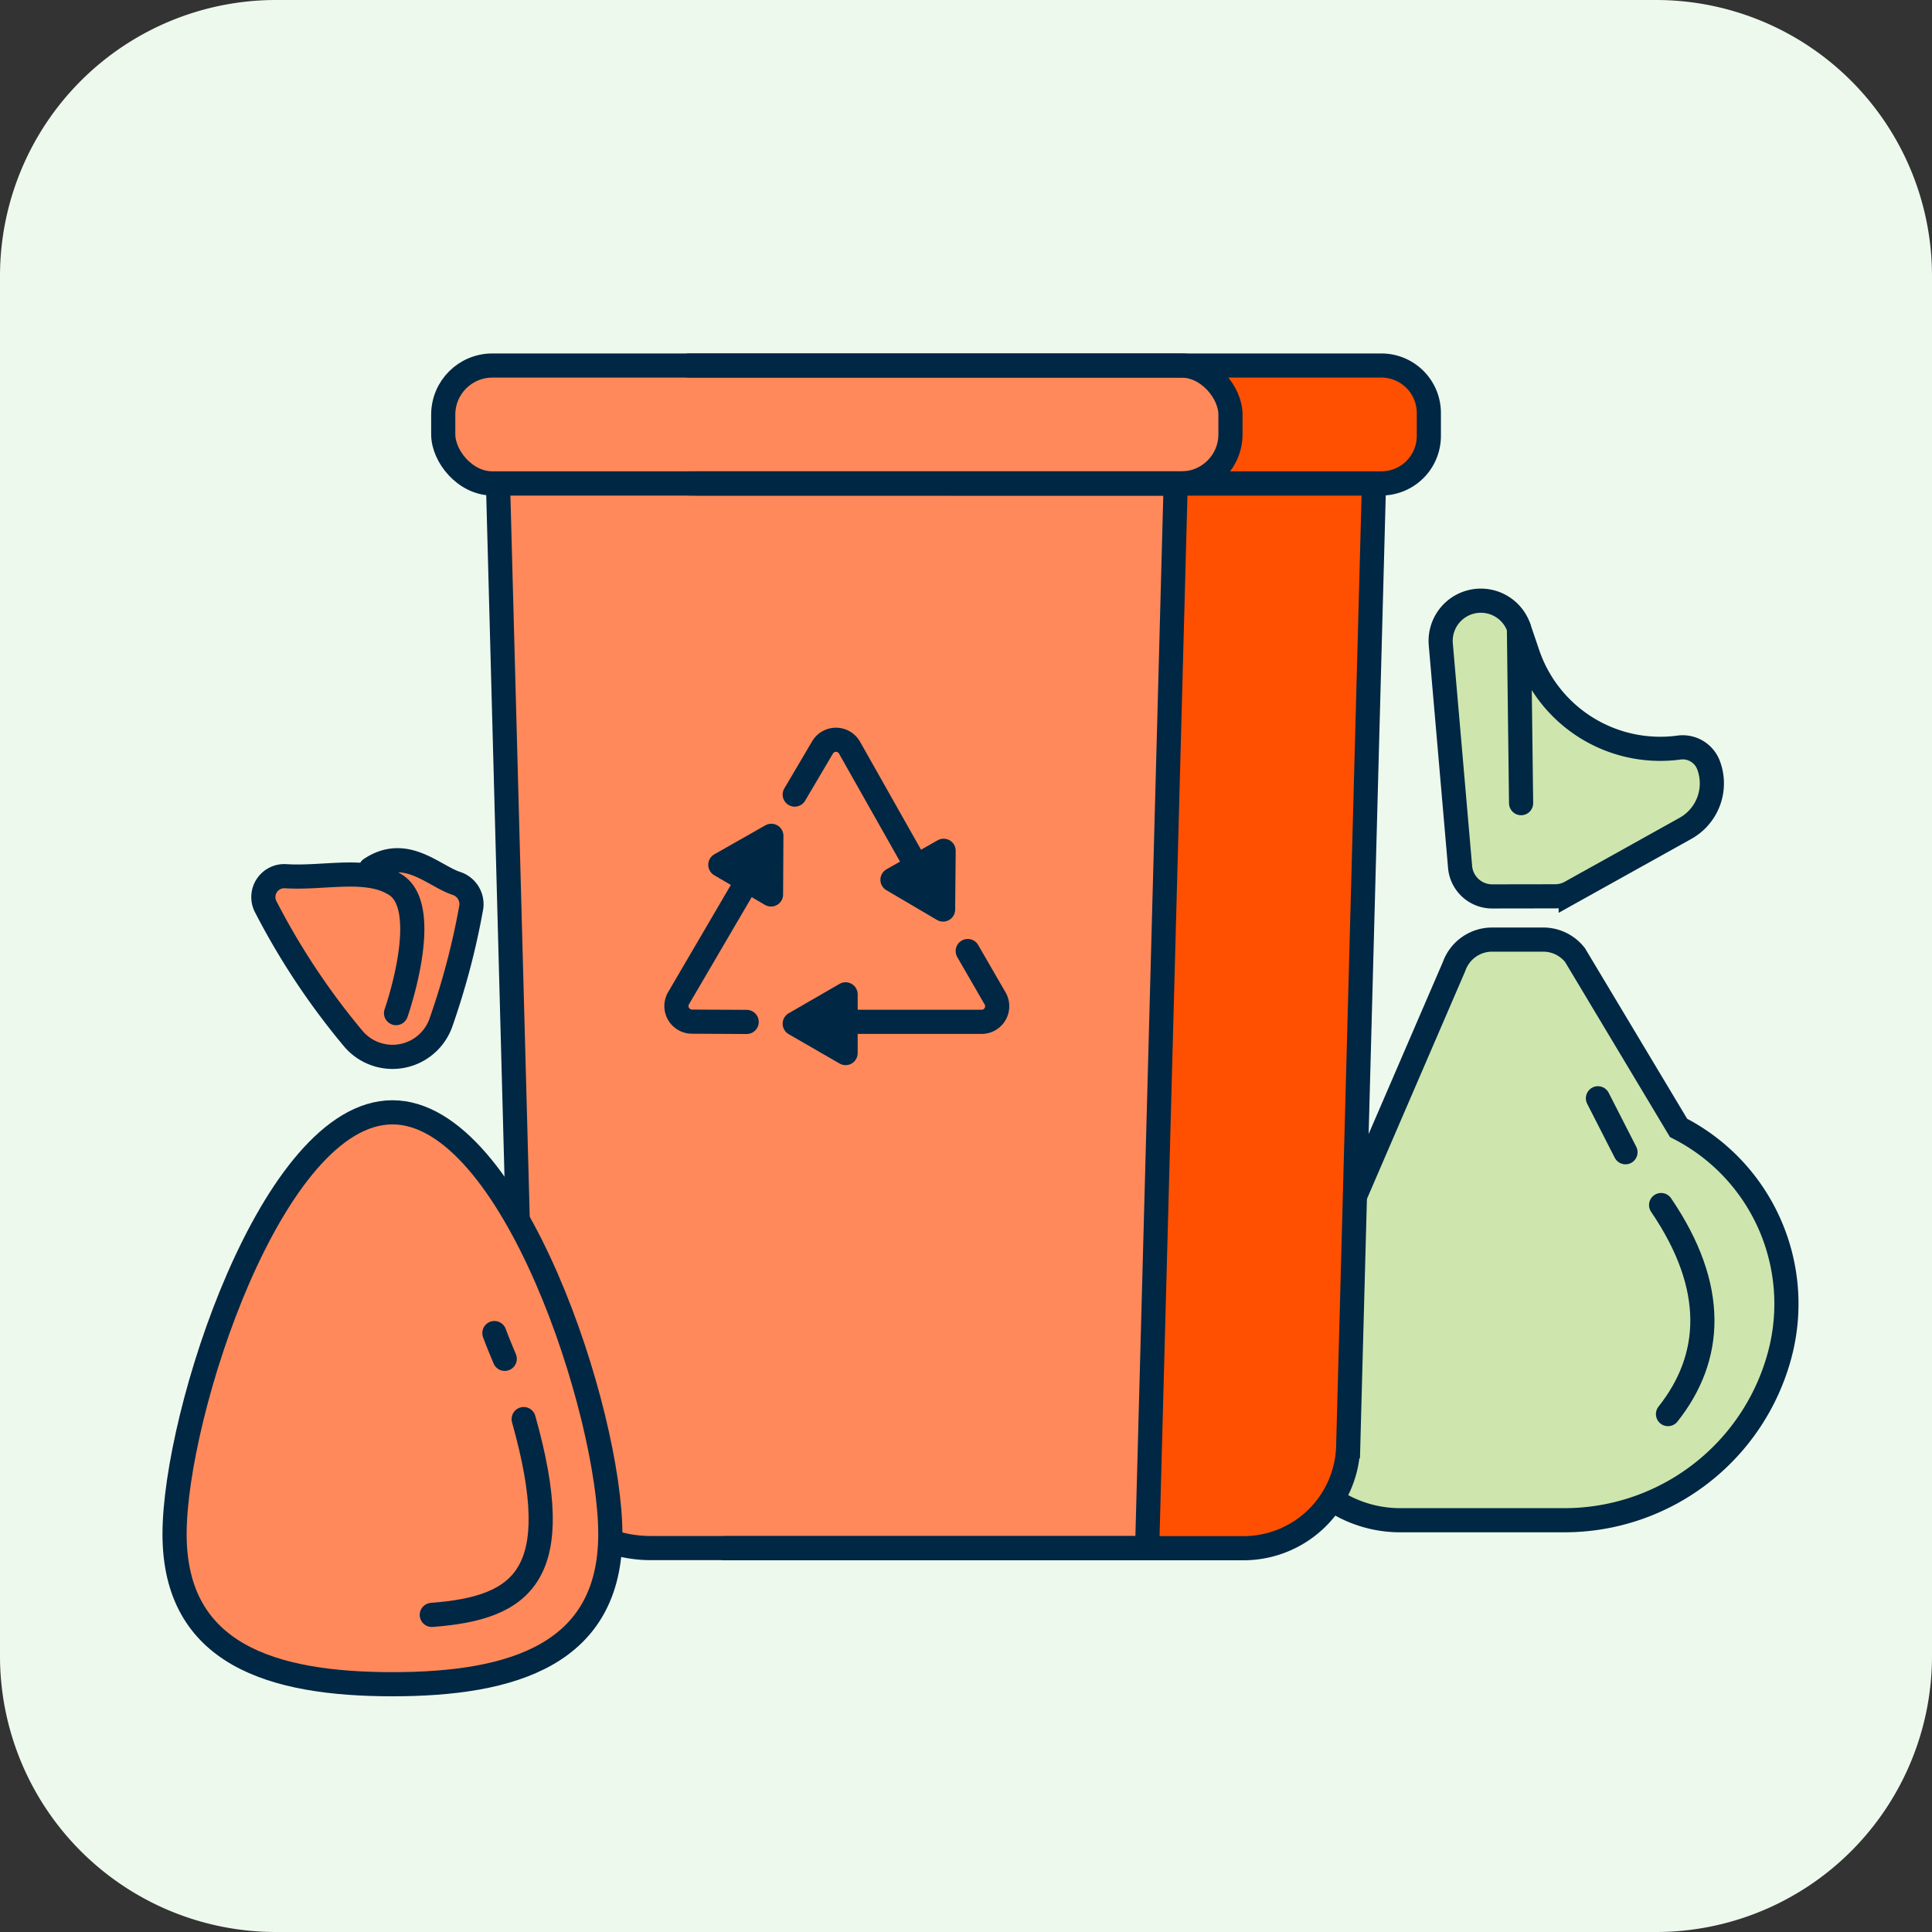 <svg id="Illustration_SectorResiduos" xmlns="http://www.w3.org/2000/svg" xmlns:xlink="http://www.w3.org/1999/xlink" width="60" height="60" viewBox="0 0 60 60">
  <rect x="0" y="0" width="60" height="60" fill="#333333" stroke="none"/>
  <defs>
    <clipPath id="clip-path">
      <rect id="Rectángulo_3606" data-name="Rectángulo 3606" width="60" height="60" fill="none"/>
    </clipPath>
  </defs>
  <g id="Grupo_2581" data-name="Grupo 2581">
    <g id="Grupo_2560" data-name="Grupo 2560" clip-path="url(#clip-path)">
      <path id="Trazado_19399" data-name="Trazado 19399" d="M8.571,0H51.428A8.572,8.572,0,0,1,60,8.571V51.429A8.572,8.572,0,0,1,51.428,60H8.571A8.571,8.571,0,0,1,0,51.429V8.571A8.571,8.571,0,0,1,8.571,0" fill="#eef9ed"/>
      <path id="Trazado_19400" data-name="Trazado 19400" d="M52.355,35.028l-3.214-5.365a1.251,1.251,0,0,0-.988-.483H46.564a1.252,1.252,0,0,0-1.18.834L40.059,42.355a3.8,3.8,0,0,0,3.646,4.857h5.1A6.922,6.922,0,0,0,55.5,42.08,6.132,6.132,0,0,0,52.355,35.028Z" fill="#cee6ad"/>
      <path id="Trazado_19401" data-name="Trazado 19401" d="M46.562,27.839a1,1,0,0,1-.991-.909l-.6-6.919A1.249,1.249,0,0,1,47.4,19.5l.272.8a4.346,4.346,0,0,0,4.7,2.914.858.858,0,0,1,.916.546,1.6,1.6,0,0,1-.718,1.964L49,27.713a.99.99,0,0,1-.484.126Z" fill="#cee6ad"/>
      <path id="Trazado_19402" data-name="Trazado 19402" d="M52.129,35.028l-3.214-5.365a1.251,1.251,0,0,0-.988-.483H46.338a1.252,1.252,0,0,0-1.18.834L39.833,42.355a3.8,3.8,0,0,0,3.646,4.857h5.1A6.922,6.922,0,0,0,55.27,42.08,6.132,6.132,0,0,0,52.129,35.028Z" fill="none" stroke="#002744" stroke-linecap="round" stroke-miterlimit="10" stroke-width="0.75"/>
      <path id="Trazado_19403" data-name="Trazado 19403" d="M46.336,27.839a1,1,0,0,1-.991-.909l-.6-6.919a1.249,1.249,0,0,1,2.427-.509l.272.8a4.346,4.346,0,0,0,4.7,2.914.858.858,0,0,1,.916.546,1.6,1.6,0,0,1-.718,1.964l-3.562,1.984a.99.99,0,0,1-.484.126Z" fill="none" stroke="#002744" stroke-linecap="round" stroke-miterlimit="10" stroke-width="0.75"/>
      <path id="Trazado_19404" data-name="Trazado 19404" d="M51.587,37.424c1.748,2.568,1.6,4.744.214,6.492" fill="none" stroke="#002744" stroke-linecap="round" stroke-miterlimit="10" stroke-width="0.75"/>
      <line id="Línea_6543" data-name="Línea 6543" x1="0.856" y1="1.676" transform="translate(49.625 34.108)" fill="none" stroke="#002744" stroke-linecap="round" stroke-miterlimit="10" stroke-width="0.75"/>
      <line id="Línea_6544" data-name="Línea 6544" x1="0.067" y1="5.44" transform="translate(47.172 19.503)" fill="none" stroke="#002744" stroke-linecap="round" stroke-miterlimit="10" stroke-width="0.75"/>
      <path id="Trazado_19405" data-name="Trazado 19405" d="M21.624,15.013H42.67l-.8,29.9a3.255,3.255,0,0,1-3.254,3.168H22.51" fill="#fe5000"/>
      <path id="Trazado_19406" data-name="Trazado 19406" d="M21.4,11.352H42.9a1.474,1.474,0,0,1,1.474,1.473v.715A1.474,1.474,0,0,1,42.9,15.013H21.4" fill="#fe5000"/>
      <path id="Trazado_19407" data-name="Trazado 19407" d="M35.626,48.077H20.211a3.965,3.965,0,0,1-3.963-3.858l-.782-29.206H36.512Z" fill="#ff895a"/>
      <path id="Trazado_19408" data-name="Trazado 19408" d="M36.689,15.013h-21.4a1.524,1.524,0,0,1-1.524-1.524v-.613a1.524,1.524,0,0,1,1.524-1.524h21.4a1.524,1.524,0,0,1,1.524,1.524v.613a1.524,1.524,0,0,1-1.524,1.524" fill="#ff895a"/>
      <path id="Trazado_19409" data-name="Trazado 19409" d="M35.626,48.077H20.211a3.965,3.965,0,0,1-3.963-3.858l-.782-29.206H36.512Z" fill="none" stroke="#002744" stroke-linecap="round" stroke-miterlimit="10" stroke-width="0.75"/>
      <rect id="Rectángulo_3605" data-name="Rectángulo 3605" width="24.448" height="3.661" rx="1.524" transform="translate(13.765 11.352)" fill="none" stroke="#002744" stroke-linecap="round" stroke-miterlimit="10" stroke-width="0.75"/>
      <path id="Trazado_19410" data-name="Trazado 19410" d="M21.624,15.013H42.67l-.8,29.9a3.255,3.255,0,0,1-3.254,3.168H22.51" fill="none" stroke="#002744" stroke-linecap="round" stroke-miterlimit="10" stroke-width="0.75"/>
      <path id="Trazado_19411" data-name="Trazado 19411" d="M21.4,11.352H42.9a1.474,1.474,0,0,1,1.474,1.473v.715A1.474,1.474,0,0,1,42.9,15.013H21.4" fill="none" stroke="#002744" stroke-linecap="round" stroke-miterlimit="10" stroke-width="0.75"/>
      <path id="Trazado_19412" data-name="Trazado 19412" d="M18.954,47.644c0,3.737-3.03,4.661-6.767,4.661s-6.766-.924-6.766-4.661,3.029-13.1,6.766-13.1,6.767,9.367,6.767,13.1" fill="#ff895a"/>
      <path id="Trazado_19413" data-name="Trazado 19413" d="M13.41,50.152c2.853-.214,4.209-1.254,2.853-6.081" fill="#ff895a"/>
      <path id="Trazado_19414" data-name="Trazado 19414" d="M15.354,41.4c.053.161.321.8.321.8" fill="#ff895a"/>
      <path id="Trazado_19415" data-name="Trazado 19415" d="M12.3,31.463s1.134-3.225,0-3.974c-.879-.581-2.222-.2-3.43-.278a.65.65,0,0,0-.631.922,22.254,22.254,0,0,0,2.737,4.128,1.594,1.594,0,0,0,2.725-.526,23.183,23.183,0,0,0,.934-3.555.678.678,0,0,0-.452-.742c-.72-.232-1.575-1.182-2.675-.451" fill="#ff895a"/>
      <path id="Trazado_19416" data-name="Trazado 19416" d="M18.954,47.644c0,3.737-3.03,4.661-6.767,4.661s-6.766-.924-6.766-4.661,3.029-13.1,6.766-13.1S18.954,43.907,18.954,47.644Z" fill="none" stroke="#002744" stroke-linecap="round" stroke-miterlimit="10" stroke-width="0.75"/>
      <path id="Trazado_19417" data-name="Trazado 19417" d="M13.41,50.152c2.853-.214,4.209-1.254,2.853-6.081" fill="none" stroke="#002744" stroke-linecap="round" stroke-miterlimit="10" stroke-width="0.75"/>
      <path id="Trazado_19418" data-name="Trazado 19418" d="M15.354,41.4c.053.161.321.8.321.8" fill="none" stroke="#002744" stroke-linecap="round" stroke-miterlimit="10" stroke-width="0.75"/>
      <path id="Trazado_19419" data-name="Trazado 19419" d="M12.3,31.463s1.134-3.225,0-3.974c-.879-.581-2.222-.2-3.43-.278a.65.65,0,0,0-.631.922,22.254,22.254,0,0,0,2.737,4.128,1.594,1.594,0,0,0,2.725-.526,23.183,23.183,0,0,0,.934-3.555.678.678,0,0,0-.452-.742c-.72-.232-1.575-1.182-2.675-.451" fill="none" stroke="#002744" stroke-linecap="round" stroke-miterlimit="10" stroke-width="0.75"/>
      <path id="Trazado_19420" data-name="Trazado 19420" d="M25.734,31.734h4.751a.484.484,0,0,0,.419-.726l-.85-1.472" fill="none" stroke="#002744" stroke-linecap="round" stroke-linejoin="round" stroke-width="0.75"/>
      <path id="Trazado_19421" data-name="Trazado 19421" d="M24.681,31.792l1.58.912V30.88Z" fill="#002744"/>
      <path id="Trazado_19422" data-name="Trazado 19422" d="M24.681,31.792l1.58.912V30.88Z" fill="none" stroke="#002744" stroke-linecap="round" stroke-linejoin="round" stroke-width="0.75"/>
      <path id="Trazado_19423" data-name="Trazado 19423" d="M28.72,27.357,26.383,23.22a.484.484,0,0,0-.838-.008l-.864,1.464" fill="none" stroke="#002744" stroke-linecap="round" stroke-linejoin="round" stroke-width="0.75"/>
      <path id="Trazado_19424" data-name="Trazado 19424" d="M29.288,28.246l.017-1.824-1.588.9Z" fill="#002744"/>
      <path id="Trazado_19425" data-name="Trazado 19425" d="M29.288,28.246l.017-1.824-1.588.9Z" fill="none" stroke="#002744" stroke-linecap="round" stroke-linejoin="round" stroke-width="0.75"/>
      <path id="Trazado_19426" data-name="Trazado 19426" d="M23.473,26.9l-2.4,4.1a.484.484,0,0,0,.415.728l1.7.009" fill="none" stroke="#002744" stroke-linecap="round" stroke-linejoin="round" stroke-width="0.75"/>
      <path id="Trazado_19427" data-name="Trazado 19427" d="M23.955,25.957l-1.585.9,1.575.921Z" fill="#002744"/>
      <path id="Trazado_19428" data-name="Trazado 19428" d="M23.955,25.957l-1.585.9,1.575.921Z" fill="none" stroke="#002744" stroke-linecap="round" stroke-linejoin="round" stroke-width="0.75"/>
    </g>
  </g>
</svg>
